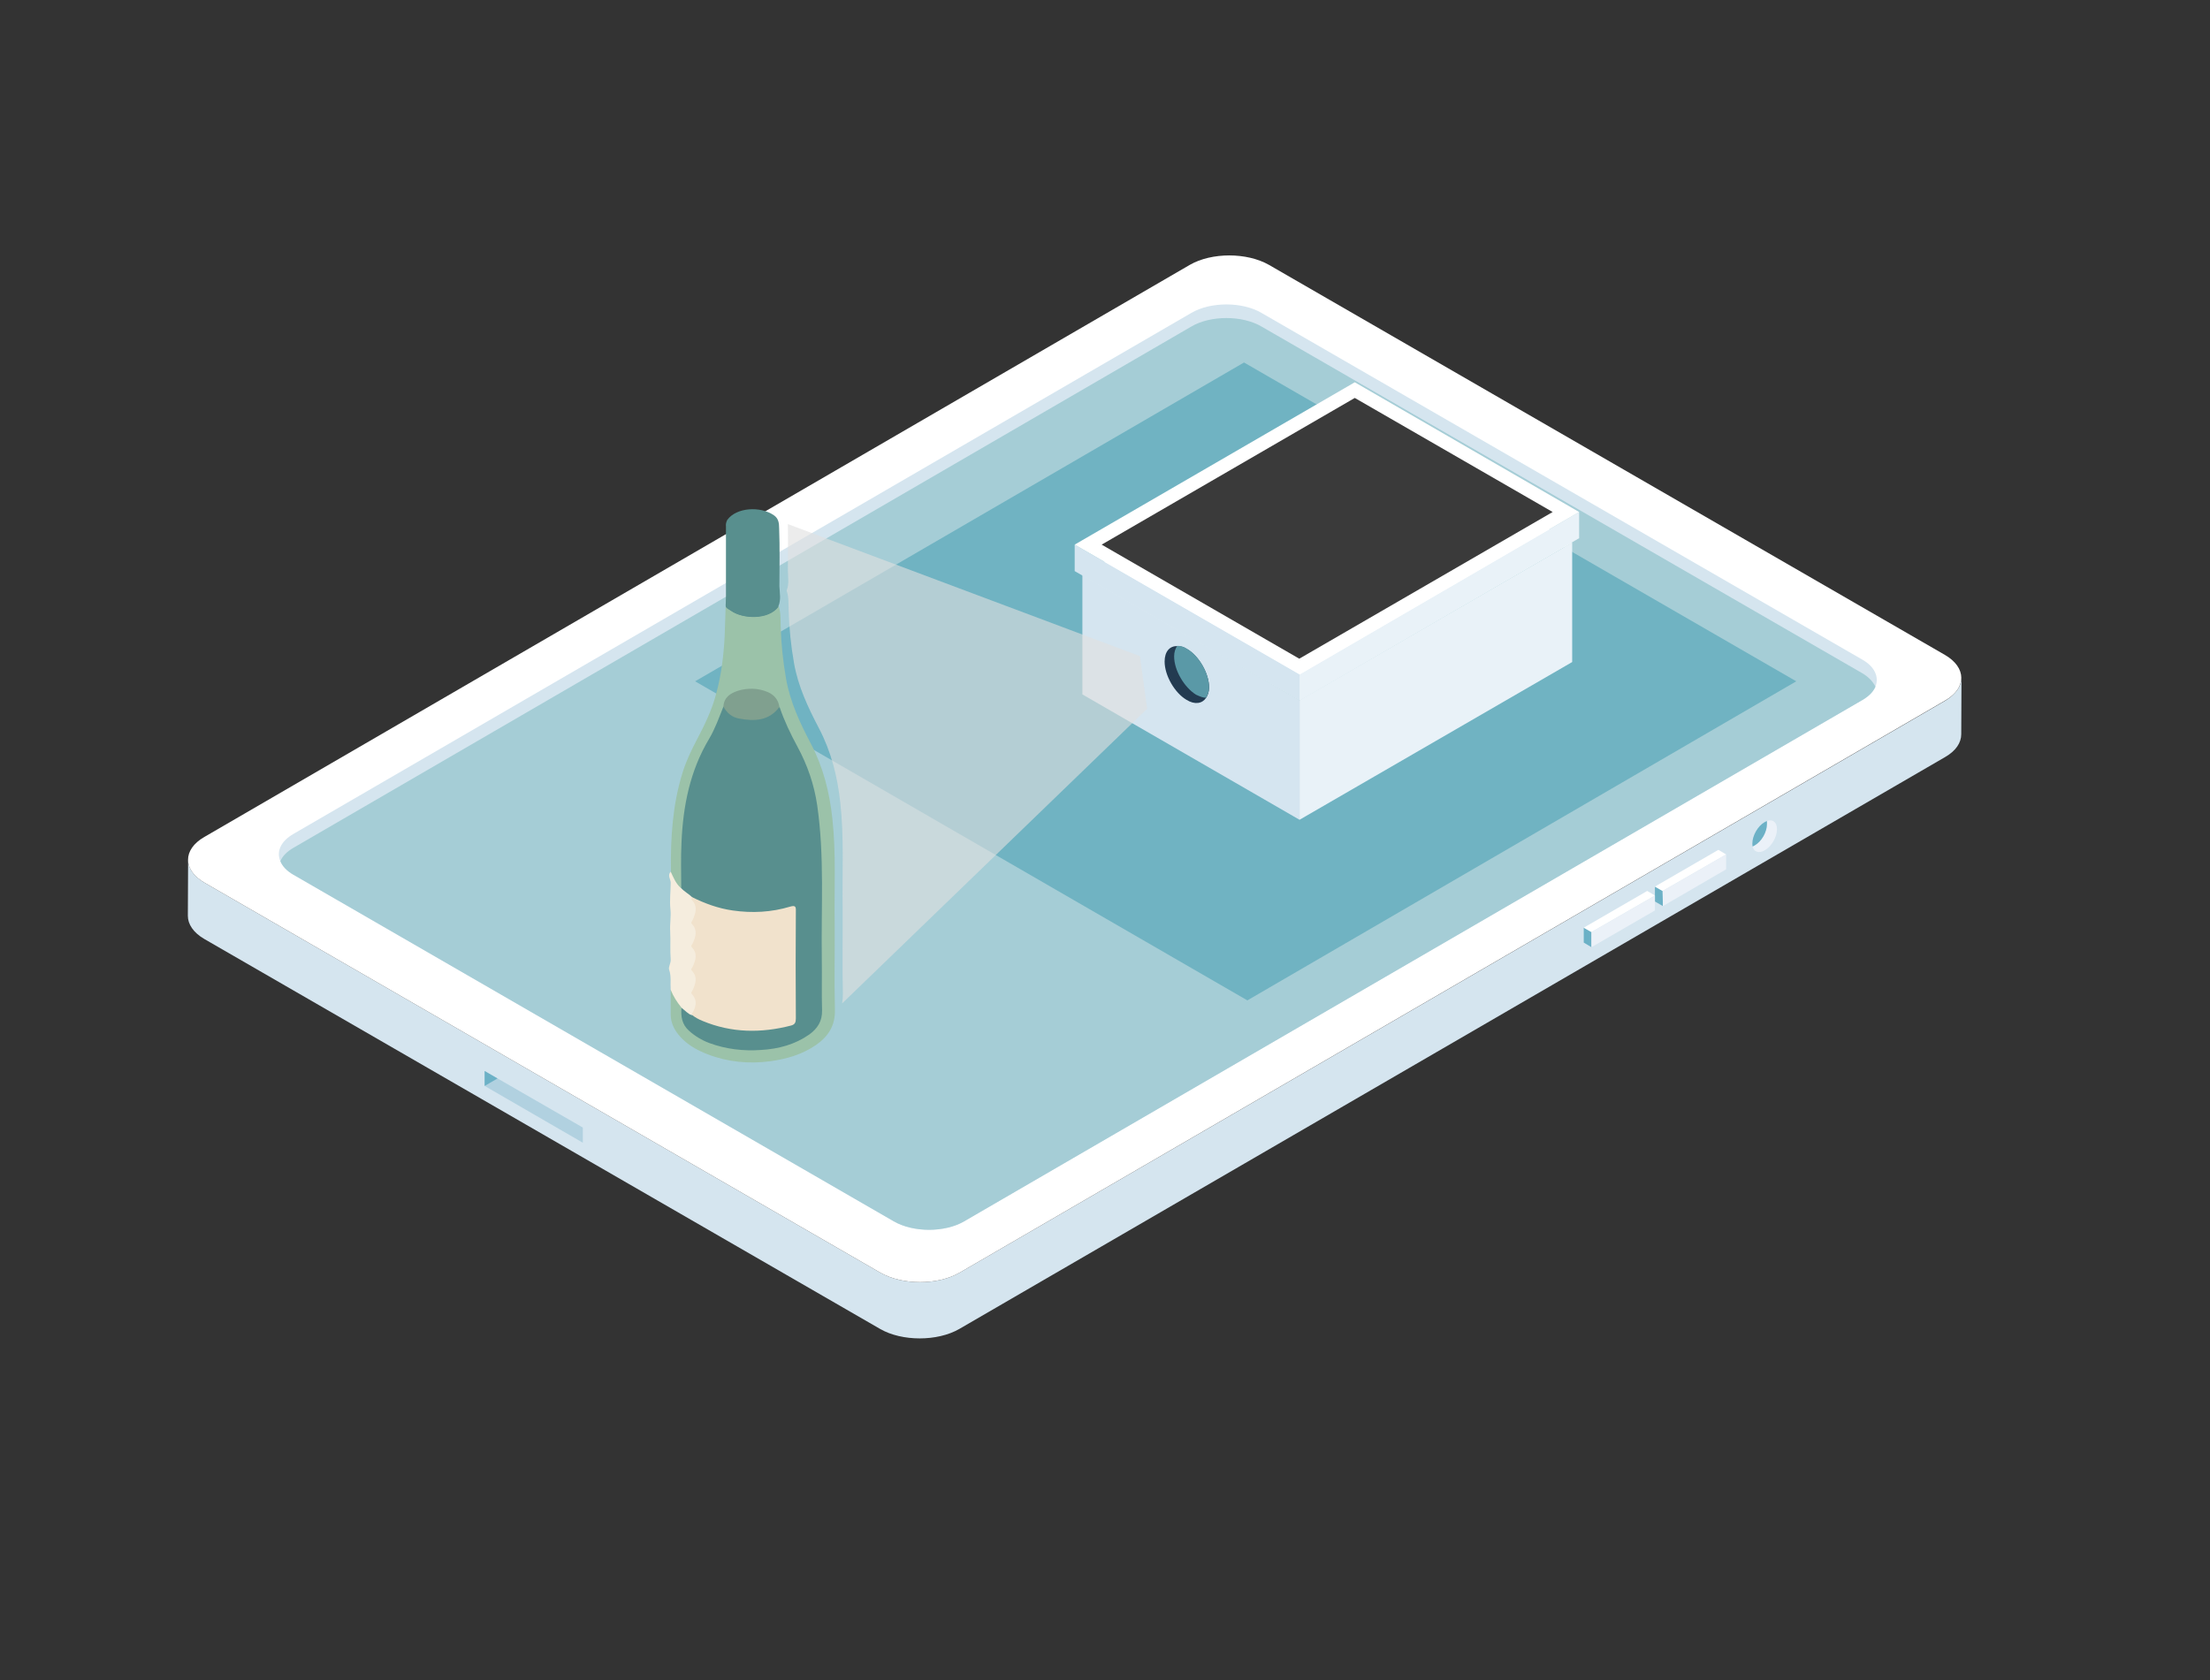 <?xml version="1.0" encoding="utf-8"?>
<!-- Generator: Adobe Illustrator 19.0.0, SVG Export Plug-In . SVG Version: 6.00 Build 0)  -->
<svg version="1.1" id="Capa_2" xmlns="http://www.w3.org/2000/svg" xmlns:xlink="http://www.w3.org/1999/xlink" x="0px" y="0px"
	 viewBox="132 93.9 860 654" style="enable-background:new 132 93.9 860 654;" xml:space="preserve">
<rect x="132" y="93.9" width="860" height="654" fill="#333333" stroke="none"/>
<style type="text/css">
	.st0{enable-background:new    ;}
	.st1{fill:#D5E5EF;}
	.st2{fill:#FFFFFF;}
	.st3{fill:#A5CDD6;}
	.st4{fill:#EBF1F8;}
	.st5{fill:#6CB1C6;}
	.st6{fill:#B1D1E0;}
	.st7{fill:#70B3C2;}
	.st8{fill:#E9F2F8;}
	.st9{fill:#D5E5F0;}
	.st10{fill:#3A3A3A;}
	.st11{fill:#233B51;}
	.st12{fill:#5A99A7;}
	.st13{fill:#9BC2A9;}
	.st14{fill:#588F8E;}
	.st15{fill:#F5EDDE;}
	.st16{fill:#80A08F;}
	.st17{fill:#F1E2CC;}
	.st18{opacity:0.61;fill:#E0E0E0;}
</style>
<g id="XMLID_442_">
	<g id="XMLID_427_">
		<g id="XMLID_439_" class="st0">
			<path id="XMLID_447_" class="st1" d="M888.9,366.7L505.4,589.3c-8.5,4.9-22.2,4.9-30.8,0l-263-151.8c-4.3-2.5-6.4-5.7-6.4-9
				l-0.1,21.9c0,3.2,2.1,6.5,6.4,9l263,151.8c8.5,4.9,22.3,4.9,30.8,0l383.6-222.6c4.2-2.4,6.3-5.6,6.3-8.9l0.1-21.9
				C895.2,361,893.1,364.2,888.9,366.7z"/>
			<g id="XMLID_440_">
				<path id="XMLID_441_" class="st2" d="M888.8,348.8c8.5,4.9,8.6,12.9,0.1,17.8L505.4,589.3c-8.5,4.9-22.2,4.9-30.8,0l-263-151.8
					c-8.5-4.9-8.6-12.9-0.1-17.8L595,197c8.5-4.9,22.2-4.9,30.8,0L888.8,348.8z"/>
			</g>
		</g>
	</g>
	<g id="XMLID_438_">
		<path id="XMLID_523_" class="st1" d="M861.8,361.2c-0.8,1.9-2.5,3.7-5.1,5.2L507.2,569.3c-7.5,4.4-19.8,4.4-27.4,0L246.2,434.4
			c-2.6-1.5-4.3-3.3-5.1-5.3c-1.6-3.7,0.1-7.7,5.1-10.6l349.4-202.8c7.5-4.4,19.8-4.4,27.3,0l233.7,134.9
			C861.6,353.4,863.3,357.5,861.8,361.2z"/>
	</g>
	<g id="XMLID_479_">
		<path id="XMLID_515_" class="st3" d="M861.8,361.2c-0.8,1.9-2.5,3.7-5.1,5.2L507.2,569.3c-7.5,4.4-19.8,4.4-27.4,0L246.2,434.4
			c-2.6-1.5-4.3-3.3-5.1-5.3c0.8-1.9,2.5-3.7,5.1-5.2L595.6,221c7.5-4.4,19.8-4.4,27.3,0l233.7,134.9
			C859.2,357.4,860.9,359.3,861.8,361.2z"/>
	</g>
	<g id="XMLID_444_">
		<g id="XMLID_443_">
			<path id="XMLID_456_" class="st4" d="M823.5,416.6c0,3.1-2.1,6.8-4.8,8.3c-2.3,1.3-4.2,0.6-4.7-1.5c-0.1-0.4-0.1-0.8-0.1-1.2
				c0-3,2.1-6.8,4.8-8.3c0.3-0.2,0.6-0.3,0.9-0.4C821.7,412.6,823.5,413.9,823.5,416.6z"/>
		</g>
		<g id="XMLID_445_">
			<path id="XMLID_454_" class="st5" d="M819.6,414.7c0,3.1-2.1,6.8-4.8,8.3c-0.3,0.2-0.6,0.3-0.8,0.4c-0.1-0.4-0.1-0.8-0.1-1.2
				c0-3,2.1-6.8,4.8-8.3c0.3-0.2,0.6-0.3,0.9-0.4C819.6,413.8,819.6,414.3,819.6,414.7z"/>
		</g>
	</g>
	<g id="XMLID_448_">
		<g id="XMLID_446_">
			<g id="XMLID_449_" class="st0">
				<g id="XMLID_455_">
					<polygon id="XMLID_457_" class="st5" points="779.1,446.6 776,444.8 776,439 779,440.7 					"/>
				</g>
				<g id="XMLID_452_">
					<polygon id="XMLID_453_" class="st2" points="779,440.7 776,439 800.7,424.7 803.7,426.5 					"/>
				</g>
				<g id="XMLID_450_">
					<polygon id="XMLID_451_" class="st4" points="803.7,426.5 803.7,432.3 779.1,446.6 779,440.7 					"/>
				</g>
			</g>
		</g>
		<g id="XMLID_458_">
			<g id="XMLID_459_" class="st0">
				<g id="XMLID_465_">
					<polygon id="XMLID_466_" class="st5" points="751.3,462.6 748.3,460.8 748.3,455 751.3,456.7 					"/>
				</g>
				<g id="XMLID_463_">
					<polygon id="XMLID_464_" class="st2" points="751.3,456.7 748.3,455 773,440.7 776,442.5 					"/>
				</g>
				<g id="XMLID_460_">
					<polygon id="XMLID_461_" class="st4" points="776,442.5 776,448.3 751.3,462.6 751.3,456.7 					"/>
				</g>
			</g>
		</g>
	</g>
	<g id="XMLID_467_">
		<g id="XMLID_468_">
			<g id="XMLID_469_">
				<g id="XMLID_471_" class="st0">
					<g id="XMLID_472_">
						<polygon id="XMLID_473_" class="st6" points="320.6,510.8 320.6,516.6 358.8,538.7 358.8,532.8 						"/>
					</g>
				</g>
			</g>
		</g>
		<polygon id="XMLID_474_" class="st5" points="320.6,516.6 325.6,513.7 320.6,510.8 		"/>
	</g>
	<g id="XMLID_556_">
		<polygon id="XMLID_557_" class="st7" points="831,359.1 617.4,483.3 402.5,359.1 616.1,235 		"/>
	</g>
</g>
<g id="XMLID_1158_">
	<g id="XMLID_1159_">
		<g id="XMLID_1160_" class="st0">
			<g id="XMLID_1165_">
				<polygon id="XMLID_1166_" class="st8" points="743.8,305.1 743.8,351.6 637.7,413 637.7,366.5 				"/>
			</g>
			<g id="XMLID_1163_">
				<polygon id="XMLID_1164_" class="st9" points="637.7,366.5 637.7,413 553.2,364.2 553.2,317.6 				"/>
			</g>
			<g id="XMLID_1161_">
				<polygon id="XMLID_1162_" class="st2" points="743.8,305.1 637.7,366.5 553,317.6 659,256.2 				"/>
			</g>
		</g>
	</g>
</g>
<g id="XMLID_565_">
	<g id="XMLID_568_">
		<g id="XMLID_569_" class="st0">
			<g id="XMLID_574_">
				<polygon id="XMLID_575_" class="st8" points="746.5,293.2 746.5,303.4 637.8,366.6 637.8,356.4 				"/>
			</g>
			<g id="XMLID_572_">
				<polygon id="XMLID_573_" class="st9" points="637.8,356.4 637.8,366.6 550.2,316.2 550.2,305.9 				"/>
			</g>
			<g id="XMLID_570_">
				<polygon id="XMLID_571_" class="st2" points="746.5,293.2 637.7,356.4 550.2,305.9 659.2,242.7 				"/>
			</g>
		</g>
	</g>
</g>
<g id="XMLID_555_">
	<polygon id="XMLID_585_" class="st10" points="736.2,293.2 637.6,350.3 560.7,305.9 659.2,248.8 	"/>
</g>
<g id="XMLID_1_">
	<g id="XMLID_4_">
		<path id="XMLID_5_" class="st11" d="M585.2,351.4c0,5.4,3.9,12.2,8.5,14.9c3.2,2,6.1,1.5,7.6-0.7c0.7-1,1.2-2.4,1.2-4.1
			c0-5.4-3.9-12.2-8.5-14.9c-1.5-1-2.7-1.2-3.9-1.2C587.2,345.3,585.2,347.5,585.2,351.4z"/>
	</g>
	<g id="XMLID_2_">
		<path id="XMLID_3_" class="st12" d="M588.9,349.4c0,5.4,3.9,12,8.5,14.9c1.5,0.7,2.7,1.2,3.9,1.2c0.7-1,1.2-2.4,1.2-4.1
			c0-5.4-3.9-12.2-8.5-14.9c-1.5-1-2.7-1.2-3.9-1.2C589.4,346.3,588.9,347.7,588.9,349.4z"/>
	</g>
</g>
<g id="_x30_RiqJS.tif">
	<g>
		<path class="st13" d="M393.1,433.2c-0.2-13,0.6-26,4.5-38.5c1.4-4.6,3.5-8.9,5.7-13.1c3-5.7,5.8-11.5,7.4-17.7
			c2-7.3,2.9-14.8,3.3-22.4c0.2-5.1,0.3-10.1,0.5-15.2c1.1,0.1,1,1,1,1.7c0.1,2.1,1.3,3.4,3.1,4.1c5.3,2.1,10.5,2.2,15.2-1.7
			c0.3-0.3,0.7-0.6,1.2-0.5c0.9,2.5,0.7,5.2,0.8,7.8c0.2,6.9,0.9,13.7,2.1,20.5c1.6,9,5.4,17.1,9.6,25.1c4.8,9.1,7.3,18.9,8.4,29.2
			c1.5,13.6,0.7,27.2,0.9,40.9c0.1,11.1-0.2,22.3,0.1,33.4c0.2,6.2-2.5,10.5-7.4,13.9c-5.4,3.7-11.4,5.4-17.8,6.3
			c-8.3,1.1-16.5,0.3-24.3-2.7c-4.4-1.7-8.5-4-11.5-7.8c-1.8-2.3-2.9-4.8-2.9-7.7c0-3.2,0-6.4,0-9.6c0.2,0,0.4-0.1,0.4,0
			c1.2,2.5,3.1,4.6,4.2,7.1c-0.5,5.8,3,8.9,7.5,11.3c4.7,2.6,9.9,3.7,15.3,4.1c7.1,0.5,14.1-0.2,20.7-2.9c1.8-0.8,3.5-1.7,5.1-2.9
			c3.2-2.3,4.9-5.3,4.9-9.4c-0.1-19.3,0.1-38.7-0.1-58c-0.1-9.7-0.7-19.4-3.3-28.8c-1.5-5.4-3.7-10.6-6.3-15.5
			c-2.6-4.7-4.9-9.6-6.6-14.7c-0.6-3.4-2.7-5.3-5.9-6.1c-3.1-0.8-6.3-0.9-9.4,0c-3,0.9-5,2.7-5.6,5.9c-1.6,4.7-3.6,9.3-6.1,13.7
			c-5.1,9.1-8,18.9-9.2,29.2c-0.9,7.9-0.9,15.8-0.9,23.8c0,1.1,0.1,2.3-0.3,3.4c-0.7,0.9-1.2,0.2-1.6-0.3
			C394.4,437.3,393.1,435.5,393.1,433.2z"/>
		<path class="st14" d="M434.9,329.9c-3.9,5.3-14,5-18.4,1.6c-1.1-0.8-2.2-1-2.1-2.3c0-0.6,0.1-2,0.1-2.9c0-8.6,0-19.6,0-28.2
			c0.2,0,1.1,2,1.2,2.1c4.4,4.4,10.8,1.3,15.1,3.2c-2,0.3-3.5,0.9-5.2,0.8c-1.7-0.1-3.5,0-5.2-0.6c-1.5-0.5-2.9-1.2-4.2-2.2
			c-1.8-1.5-2.2-3.1-1.2-5.1c3.5-4.9,12.9-5.5,18.2-1.8c1.7,1.2,2,2.9,2,5.1c0.3,7.5,0.1,15,0.1,22.5
			C435.4,324.7,436,327.4,434.9,329.9z"/>
		<path class="st15" d="M397.1,486c-1.7-2.1-3.1-4.3-4.1-6.8c-0.2-2.6,0.3-5.2-0.6-7.8c-0.4-1.2,0.7-2.5,0.6-4
			c-0.3-3.6,0-7.3-0.2-10.9c-0.2-2.9,0.4-5.8,0.1-8.6c-0.4-3.5,0.1-7,0.1-10.4c0-1.4-1.4-2.8,0-4.3c1.1,2.3,2,4.7,4,6.4
			c1.8,0.9,3.5,1.9,4.6,3.7c1.9,2.8,2.1,5.8,0.6,8.8c-0.3,0.6-0.2,1.1,0.1,1.7c1.3,2.2,1.1,4.5,0.2,6.8c-0.4,0.9-0.6,1.6-0.1,2.6
			c1.2,2,1,4.2,0.1,6.3c-0.5,1.1-0.5,2,0.1,3.2c1,1.9,0.8,4-0.1,5.9c-0.5,1.1-0.5,2,0.1,3.2c1.2,2.2,0.6,5.2-1.2,7.1
			C399.2,489.2,398.1,487.6,397.1,486z"/>
		<path class="st14" d="M401.3,443.1c-1.3-1.3-3-2.1-4.2-3.5c0-5.9-0.2-11.8,0.1-17.7c0.6-14.3,3.3-28,10.8-40.5
			c2.3-3.9,3.8-8.2,5.5-12.4c0.7-0.2,0.9,0.4,1.3,0.8c1.9,2.5,4.6,3.6,7.7,3.7c2.2,0.1,4.4,0.2,6.5-0.4c1.8-0.5,3.3-1.4,4.6-2.8
			c0.5-0.5,0.8-1.3,1.8-1.1c1.8,5.3,4.2,10.3,6.9,15.3c3.9,7.2,6.5,14.7,7.7,22.8c2.9,19.9,1.5,39.9,1.8,59.9
			c0.1,6.7-0.1,13.4,0.1,20c0.1,4.2-1.8,7.1-5,9.4c-5.6,3.9-11.9,5.6-18.7,6c-6.9,0.5-13.7-0.3-20.2-2.7c-2.9-1.1-5.6-2.7-7.9-4.8
			c-2.7-2.4-3.2-5.5-2.9-8.9c1.4,1,2.4,2.3,4,2.9c0.6-0.1,1.2,0.2,1.7,0.5c11.3,6,23.2,6.3,35.4,3.5c2.1-0.5,2.8-1.6,2.8-3.7
			c-0.1-13.1,0-26.2,0-39.3c0-2.5-0.2-2.6-2.7-2c-11.1,2.7-22.1,2.4-32.8-2.1C404,445.2,402.3,444.7,401.3,443.1z"/>
		<path class="st16" d="M435.3,369.1c-4.1,5.5-9.8,5.6-15.7,4.5c-2.8-0.5-4.7-2.2-6.1-4.6c0.2-3.6,2.6-5.2,5.6-6.2
			c3.9-1.2,7.9-1.1,11.7,0.5C433.3,364.4,434.9,366.3,435.3,369.1z"/>
		<path class="st17" d="M401.3,443.1c5,2.5,10.2,4.4,15.8,5.2c7.6,1.1,15.1,0.7,22.4-1.5c1.8-0.5,2.3-0.2,2.2,1.7
			c-0.1,13.9-0.1,27.9,0,41.8c0,1.5-0.3,2.4-1.9,2.8c-11.6,3-23.1,2.9-34.4-1.8c-1.5-0.6-3-1.4-4.3-2.5c1.6-2.6,2.6-5.3,0.1-8
			c-0.5-0.5,0.1-1,0.3-1.4c1.2-2.6,2.1-5.2-0.3-7.7c-0.5-0.5,0.1-1,0.3-1.4c1.2-2.6,2.1-5.2-0.3-7.7c-0.5-0.5,0.1-1,0.3-1.4
			c1.2-2.6,2.1-5.2-0.3-7.7c-0.5-0.5,0.1-1,0.3-1.4c1.2-2.7,2.2-5.4-0.4-8C401,444.1,401.2,443.5,401.3,443.1z"/>
		<path class="st14" d="M434.9,329.9c-3.9,5.3-14,4.7-18.4,1.6c-1.1-0.8-2.2-1-2.1-2.3"/>
		<path class="st14" d="M434.9,330.1c-3.9,5.3-14,4.7-18.4,1.6c-1.1-0.8-2.2-1-2.1-2.3"/>
	</g>
</g>
<path class="st18" d="M438.6,315.9c0,2.6,0.6,5.3-0.5,7.9c0.9,2.5,0.7,5.2,0.8,7.8c0.2,6.9,0.9,13.7,2.1,20.5
	c1.6,9,5.4,17.1,9.6,25.1c4.8,9.1,7.3,18.9,8.4,29.2c1.5,13.6,0.7,27.2,0.9,40.9c0.1,11.1-0.2,22.3,0.1,33.4c0,1.4-0.1,2.6-0.3,3.8
	l118.7-114.7l-2.8-20.5l-137-51.4C438.7,303.9,438.6,309.9,438.6,315.9z"/>
</svg>
